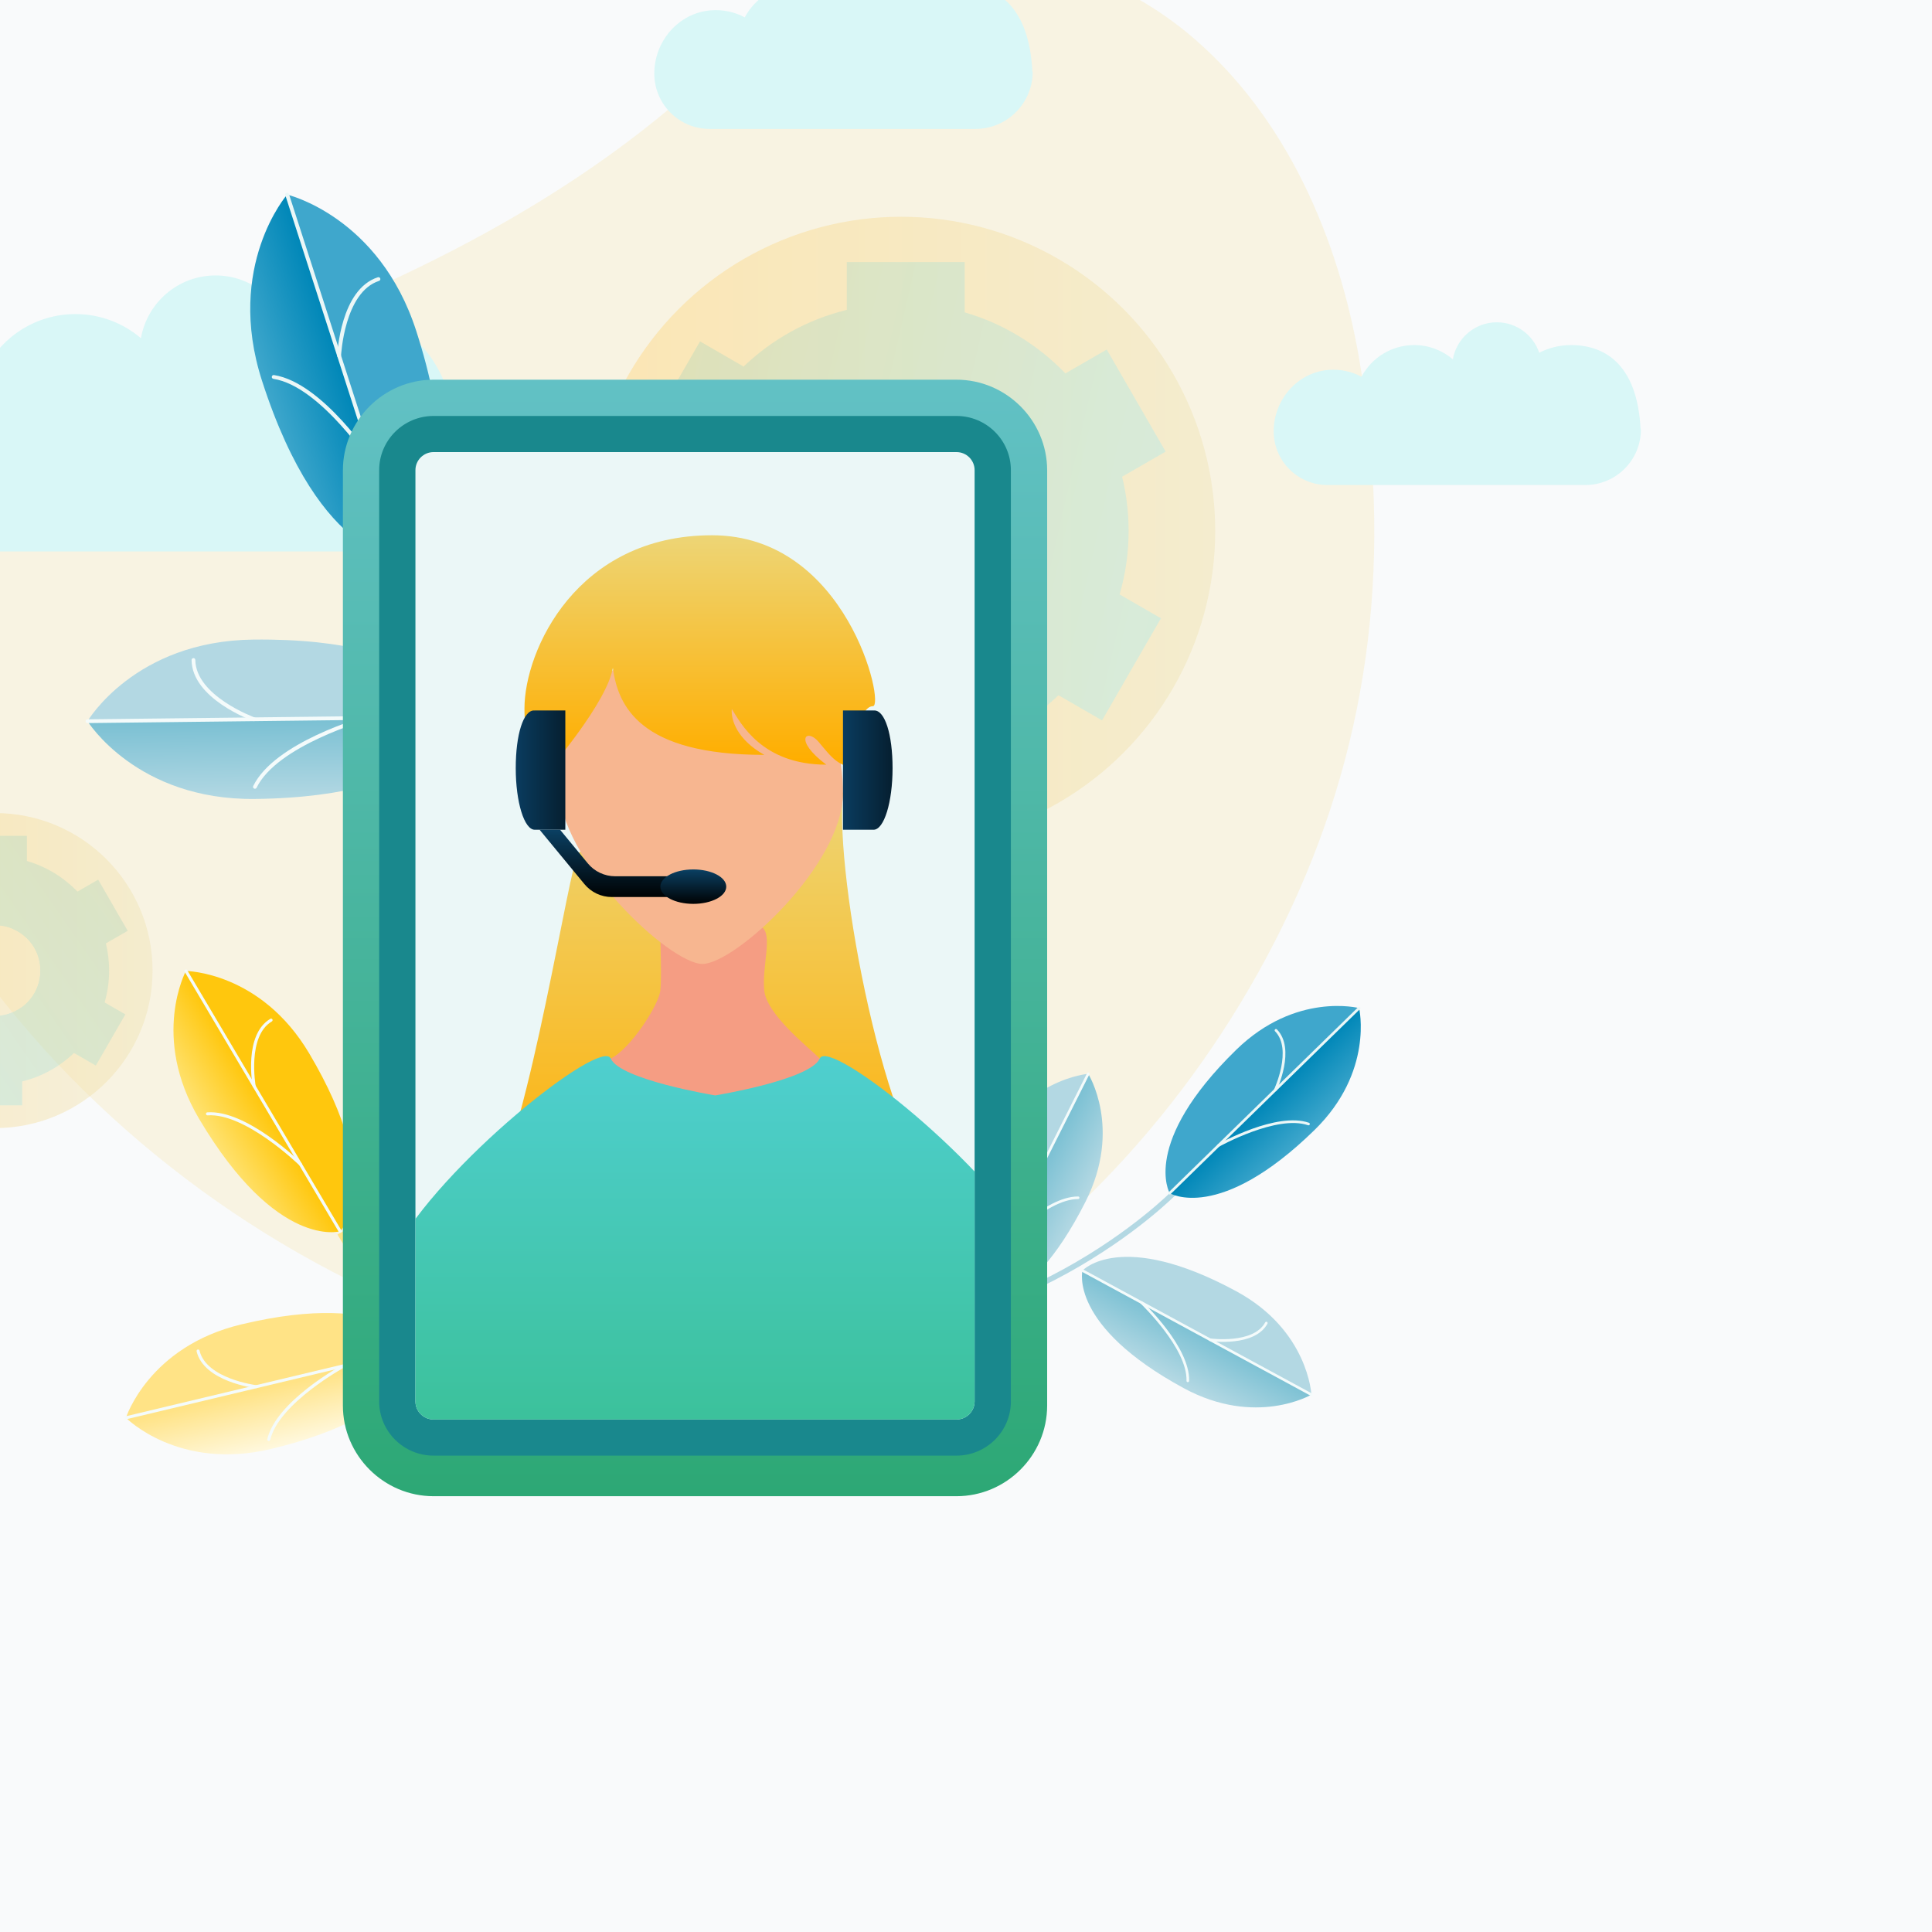 <?xml version="1.0" encoding="utf-8"?>
<!-- Generator: Adobe Illustrator 27.5.0, SVG Export Plug-In . SVG Version: 6.00 Build 0)  -->
<svg version="1.1" id="Layer_1" xmlns="http://www.w3.org/2000/svg" xmlns:xlink="http://www.w3.org/1999/xlink" x="0px" y="0px"
	 viewBox="100 100 400 400" style="enable-background:new 0 0 500 500;" xml:space="preserve">
<rect style="fill:#F9FAFB;" width="500" height="500"/>
<g>
	<path style="opacity:0.3;fill:#F5E2A7;" d="M291.337,374.175c33.003-19.961,59.512-50.957,75.804-85.779
		c16.974-36.279,21.053-74.31,14.287-113.952c-4.298-25.181-15.08-50.099-34.491-66.705c-14.766-12.632-33.951-18.839-53.27-17.275
		c-23.462,1.899-31.734,11.023-48.834,26.59c-30.923,28.15-70.076,45.55-109.59,59.236c-13.207,4.575-26.672,8.85-38.632,16.084
		c-11.96,7.234-22.483,17.9-26.429,31.309c-4.972,16.897,1.151,35.044,9.202,50.709c19.542,38.021,51.6,69.091,89.372,88.869
		C206.047,382.787,253.124,397.286,291.337,374.175z"/>
	<g>
		<path style="fill:#D9F7F7;" d="M439.672,188.912c-0.631-12.871-6.843-17.469-14.425-17.469c-2.368,0-4.597,0.58-6.571,1.587
			c-1.235-3.662-4.69-6.302-8.768-6.302c-4.568,0-8.353,3.31-9.112,7.66c-2.157-1.833-4.947-2.945-8-2.945
			c-4.729,0-8.833,2.656-10.914,6.556c-2.008-1.072-4.344-1.61-6.822-1.412c-6.487,0.519-11.355,6.2-11.355,12.707
			c0,6.144,4.98,11.124,11.124,11.124h53.399c6.355,0,11.506-5.151,11.506-11.506H439.672z"/>
		<path style="fill:#D9F7F7;" d="M313.741,114.84c-0.65-13.263-7.051-18-14.863-18c-2.44,0-4.737,0.597-6.77,1.635
			c-1.273-3.773-4.833-6.494-9.035-6.494c-4.706,0-8.607,3.411-9.389,7.893c-2.223-1.889-5.097-3.035-8.243-3.035
			c-4.872,0-9.102,2.737-11.246,6.755c-2.069-1.104-4.476-1.659-7.029-1.455c-6.684,0.535-11.701,6.388-11.701,13.094
			c0,6.33,5.132,11.462,11.462,11.462h55.023c6.548,0,11.856-5.308,11.856-11.856H313.741z"/>
		<path style="fill:#D9F7F7;" d="M195.123,194.658c-1.07-21.833-11.607-29.631-24.468-29.631c-4.017,0-7.797,0.983-11.145,2.692
			c-2.095-6.211-7.955-10.69-14.874-10.69c-7.747,0-14.169,5.615-15.456,12.994c-3.659-3.11-8.391-4.996-13.569-4.996
			c-8.021,0-14.984,4.505-18.513,11.12c-3.407-1.818-7.369-2.732-11.572-2.396c-11.004,0.88-19.262,10.516-19.262,21.555
			c0,10.421,8.448,18.869,18.869,18.869h90.578c10.779,0,19.517-8.738,19.517-19.517L195.123,194.658z"/>
	</g>
	<g>
		<linearGradient id="SVGID_1_" gradientUnits="userSpaceOnUse" x1="221.517" y1="209.918" x2="351.597" y2="209.918">
			<stop  offset="0.03" style="stop-color:#FFD270"/>
			<stop  offset="1" style="stop-color:#EDE1AF"/>
		</linearGradient>
		<circle style="opacity:0.4;fill:url(#SVGID_1_);" cx="286.557" cy="209.918" r="65.04"/>
		<g style="opacity:0.3;">
			
				<linearGradient id="SVGID_00000053506281763933723090000008080941534161594281_" gradientUnits="userSpaceOnUse" x1="343.69" y1="223.059" x2="235.073" y2="198.077">
				<stop  offset="0" style="stop-color:#91ECFF"/>
				<stop  offset="1" style="stop-color:#9DD1BB"/>
			</linearGradient>
			<path style="fill:url(#SVGID_00000053506281763933723090000008080941534161594281_);" d="M332.321,198.7
				c-1.99-8.178-6.12-15.507-11.746-21.393c-5.654-5.873-12.803-10.306-20.845-12.639c-4.185-1.221-8.604-1.866-13.174-1.866
				c-3.87,0-7.643,0.467-11.239,1.358c-8.165,1.99-15.493,6.107-21.366,11.733c-5.887,5.654-10.319,12.817-12.652,20.858
				c-1.221,4.172-1.866,8.59-1.866,13.16c0,3.87,0.467,7.63,1.345,11.225c2.003,8.179,6.134,15.506,11.76,21.393
				c5.654,5.887,12.803,10.306,20.845,12.639c4.186,1.221,8.604,1.866,13.174,1.866c3.87,0,7.63-0.467,11.225-1.345
				c8.165-2.004,15.493-6.12,21.366-11.747c5.901-5.667,10.319-12.831,12.652-20.872c1.221-4.172,1.866-8.59,1.866-13.16
				C333.666,206.041,333.2,202.295,332.321,198.7z M286.557,228.67c-2.621,0-5.118-0.535-7.396-1.509
				c-2.168-0.933-4.117-2.264-5.777-3.883c-2.95-2.923-4.94-6.807-5.448-11.143c-0.096-0.727-0.137-1.468-0.137-2.223
				c0-1.619,0.206-3.197,0.59-4.707c1.084-4.172,3.568-7.794,6.93-10.306c1.853-1.386,3.966-2.429,6.258-3.06
				c1.578-0.439,3.252-0.673,4.981-0.673c2.621,0,5.118,0.535,7.396,1.51c2.168,0.933,4.13,2.264,5.777,3.897
				c2.95,2.909,4.926,6.779,5.434,11.115c0.096,0.727,0.137,1.468,0.137,2.223c0,1.633-0.206,3.225-0.604,4.734
				c-1.084,4.172-3.554,7.781-6.916,10.292c-1.839,1.386-3.952,2.429-6.244,3.06C289.96,228.436,288.286,228.67,286.557,228.67z"/>
			<g>
				<g>
					
						<linearGradient id="SVGID_00000165945715368690446590000012546935213877673895_" gradientUnits="userSpaceOnUse" x1="338.578" y1="245.288" x2="229.96" y2="220.306">
						<stop  offset="0" style="stop-color:#91ECFF"/>
						<stop  offset="1" style="stop-color:#9DD1BB"/>
					</linearGradient>
					<path style="fill:url(#SVGID_00000165945715368690446590000012546935213877673895_);" d="M279.16,227.16l-5.777,3.335
						l-20.845,12.035l-8.563,4.94l-12.199-21.133l9.002-5.201l21.38-12.337l6.23-3.595c-0.384,1.509-0.59,3.088-0.59,4.707
						c0,0.755,0.041,1.496,0.137,2.223c0.508,4.336,2.498,8.22,5.448,11.143C275.044,224.896,276.992,226.227,279.16,227.16z"/>
				</g>
				<g>
					
						<linearGradient id="SVGID_00000157284351298513608970000009191916443645739706_" gradientUnits="userSpaceOnUse" x1="346.221" y1="212.057" x2="237.604" y2="187.075">
						<stop  offset="0" style="stop-color:#91ECFF"/>
						<stop  offset="1" style="stop-color:#9DD1BB"/>
					</linearGradient>
					<path style="fill:url(#SVGID_00000157284351298513608970000009191916443645739706_);" d="M281.576,191.838
						c-2.292,0.631-4.405,1.674-6.258,3.06c-3.362,2.511-5.846,6.134-6.93,10.306c-0.384,1.509-0.59,3.088-0.59,4.707
						c0,0.755,0.041,1.496,0.137,2.223l-5.777-3.335L241.3,196.751l-8.563-4.94l12.199-21.133l9.016,5.215l21.366,12.337
						L281.576,191.838z"/>
				</g>
				<g>
					
						<linearGradient id="SVGID_00000037650936094140127270000009476946913056025764_" gradientUnits="userSpaceOnUse" x1="351.458" y1="189.287" x2="242.84" y2="164.305">
						<stop  offset="0" style="stop-color:#91ECFF"/>
						<stop  offset="1" style="stop-color:#9DD1BB"/>
					</linearGradient>
					<path style="fill:url(#SVGID_00000037650936094140127270000009476946913056025764_);" d="M299.73,154.266v42.307
						c-1.647-1.633-3.609-2.964-5.777-3.897c-2.278-0.974-4.775-1.51-7.396-1.51c-1.729,0-3.403,0.233-4.981,0.673
						c-2.292,0.631-4.405,1.674-6.258,3.06v-40.633H299.73z"/>
				</g>
				<g>
					
						<linearGradient id="SVGID_00000042712364088767846070000009502923094318680498_" gradientUnits="userSpaceOnUse" x1="348.801" y1="200.839" x2="240.183" y2="175.857">
						<stop  offset="0" style="stop-color:#91ECFF"/>
						<stop  offset="1" style="stop-color:#9DD1BB"/>
					</linearGradient>
					<path style="fill:url(#SVGID_00000042712364088767846070000009502923094318680498_);" d="M341.337,193.499l-9.016,5.201
						l-21.366,12.337l-6.258,3.609c0.398-1.509,0.604-3.101,0.604-4.734c0-0.755-0.041-1.496-0.137-2.223
						c-0.508-4.336-2.484-8.206-5.434-11.115c-1.647-1.633-3.609-2.964-5.777-3.897l5.777-3.334l20.845-12.035l8.563-4.94
						L341.337,193.499z"/>
				</g>
				<g>
					
						<linearGradient id="SVGID_00000021811250762242817710000004331252232319110789_" gradientUnits="userSpaceOnUse" x1="341.162" y1="234.05" x2="232.545" y2="209.068">
						<stop  offset="0" style="stop-color:#91ECFF"/>
						<stop  offset="1" style="stop-color:#9DD1BB"/>
					</linearGradient>
					<path style="fill:url(#SVGID_00000021811250762242817710000004331252232319110789_);" d="M340.363,228.011l-12.199,21.133
						l-9.016-5.201l-21.366-12.337l-6.244-3.609c2.292-0.631,4.405-1.674,6.244-3.06c3.362-2.511,5.832-6.12,6.916-10.292
						c0.398-1.509,0.604-3.101,0.604-4.734c0-0.755-0.041-1.496-0.137-2.223l5.791,3.348l20.844,12.035L340.363,228.011z"/>
				</g>
				<g>
					
						<linearGradient id="SVGID_00000067956972703932519290000002117674655283229606_" gradientUnits="userSpaceOnUse" x1="335.923" y1="256.832" x2="227.305" y2="231.85">
						<stop  offset="0" style="stop-color:#91ECFF"/>
						<stop  offset="1" style="stop-color:#9DD1BB"/>
					</linearGradient>
					<path style="fill:url(#SVGID_00000067956972703932519290000002117674655283229606_);" d="M297.782,224.937v40.633h-24.399
						v-42.293c1.66,1.619,3.609,2.95,5.777,3.883c2.278,0.974,4.775,1.509,7.396,1.509c1.729,0,3.403-0.233,4.981-0.672
						C293.83,227.366,295.943,226.323,297.782,224.937z"/>
				</g>
			</g>
		</g>
	</g>
	<g>
		<g>
			<path style="fill:#FFE386;" d="M200.123,389.277c0.042-0.645,0.108-1.287,0.173-1.929
				c-19.274-15.457-28.847-32.275-29.004-32.557l-1.423,0.793C170.028,355.871,180.013,373.417,200.123,389.277z"/>
		</g>
		<g>
			<path style="fill:#FFC70D;" d="M138.497,301.031c0,0,15.48,0.119,25.534,17.089c16.105,27.185,6.391,36.798,6.391,36.798
				L138.497,301.031z"/>
			
				<linearGradient id="SVGID_00000177463853300239662730000013285114412272197021_" gradientUnits="userSpaceOnUse" x1="652.71" y1="216.633" x2="665.971" y2="216.633" gradientTransform="matrix(-0.86 0.51 0.51 0.86 605.657 -191.038)">
				<stop  offset="0.03" style="stop-color:#FFC70D"/>
				<stop  offset="1" style="stop-color:#FFE270"/>
			</linearGradient>
			<path style="fill:url(#SVGID_00000177463853300239662730000013285114412272197021_);" d="M138.497,301.031
				c0,0-7.333,13.634,2.721,30.604c16.105,27.185,29.203,23.283,29.203,23.283L138.497,301.031z"/>
			<g>
				<path style="fill:#F4FBFB;" d="M170.58,355.187c0.149-0.088,0.198-0.279,0.11-0.428l-31.924-53.887
					c-0.088-0.148-0.28-0.197-0.428-0.11c-0.148,0.088-0.197,0.28-0.109,0.428l31.924,53.887
					C170.24,355.227,170.432,355.276,170.58,355.187z"/>
			</g>
			<g>
				<path style="fill:#F4FBFB;" d="M162.359,341.31c0.022-0.013,0.044-0.031,0.064-0.05c0.121-0.123,0.119-0.322-0.004-0.442
					c-0.463-0.453-11.429-11.088-19.494-10.519c-0.171,0.012-0.302,0.161-0.289,0.334c0.012,0.172,0.162,0.301,0.334,0.289
					c7.788-0.55,18.901,10.233,19.012,10.342C162.085,341.365,162.241,341.38,162.359,341.31z"/>
			</g>
			<g>
				<path style="fill:#F4FBFB;" d="M152.784,325.147c0.109-0.065,0.172-0.192,0.148-0.325c-0.019-0.102-1.793-10.3,3.351-13.347
					c0.149-0.088,0.198-0.279,0.11-0.428c-0.088-0.148-0.279-0.197-0.428-0.109c-5.517,3.268-3.726,13.559-3.647,13.996
					c0.031,0.17,0.193,0.282,0.363,0.252C152.718,325.179,152.753,325.165,152.784,325.147z"/>
			</g>
		</g>
		<g>
			<path style="fill:#FFE386;" d="M126.076,393.537c0,0,4.694-14.752,23.879-19.334c30.733-7.34,37.041,4.784,37.041,4.784
				L126.076,393.537z"/>
			
				<linearGradient id="SVGID_00000067201983159347669260000009108603598926600374_" gradientUnits="userSpaceOnUse" x1="955.99" y1="332.285" x2="969.249" y2="332.285" gradientTransform="matrix(0.232 0.973 0.973 -0.232 -388.721 -466.344)">
				<stop  offset="0.03" style="stop-color:#FFE386"/>
				<stop  offset="1" style="stop-color:#FFF9E1"/>
			</linearGradient>
			<path style="fill:url(#SVGID_00000067201983159347669260000009108603598926600374_);" d="M126.076,393.537
				c0,0,10.854,11.039,30.038,6.457c30.733-7.34,30.882-21.006,30.882-21.006L126.076,393.537z"/>
			<g>
				<path style="fill:#F4FBFB;" d="M187.3,378.916c-0.04-0.168-0.209-0.271-0.377-0.231l-60.92,14.549
					c-0.168,0.04-0.271,0.208-0.231,0.377c0.04,0.168,0.209,0.271,0.376,0.231l60.92-14.549
					C187.237,379.252,187.34,379.084,187.3,378.916z"/>
			</g>
			<g>
				<path style="fill:#F4FBFB;" d="M171.611,382.662c-0.006-0.025-0.016-0.051-0.029-0.076c-0.082-0.152-0.272-0.209-0.424-0.126
					c-0.569,0.309-13.973,7.636-15.816,15.509c-0.039,0.167,0.065,0.336,0.233,0.375c0.168,0.039,0.336-0.065,0.375-0.233
					c1.779-7.601,15.368-15.027,15.504-15.101C171.583,382.941,171.643,382.797,171.611,382.662z"/>
			</g>
			<g>
				<path style="fill:#F4FBFB;" d="M153.338,387.026c-0.029-0.123-0.133-0.221-0.266-0.238c-0.103-0.012-10.369-1.335-11.758-7.15
					c-0.04-0.168-0.208-0.271-0.376-0.231c-0.168,0.04-0.271,0.208-0.231,0.376c1.489,6.237,11.85,7.572,12.29,7.625
					c0.171,0.02,0.326-0.101,0.348-0.273C153.349,387.099,153.347,387.061,153.338,387.026z"/>
			</g>
		</g>
	</g>
	<g>
		<g>
			<g>
				<path style="fill:#B3D8E3;" d="M256.455,301.078c-55.462-28.411-72.809-85.688-72.986-86.295
					c-0.126-0.432-0.583-0.682-1.01-0.553c-0.432,0.126-0.68,0.579-0.554,1.01c0.179,0.613,17.663,58.407,73.605,87.184
					C255.822,301.973,256.134,301.523,256.455,301.078z"/>
			</g>
			<g>
				<path style="fill:#B3D8E3;" d="M222.012,195.513c0,0,16.311,10.253,15.853,34.796c-0.734,39.317-17.307,43.139-17.307,43.139
					L222.012,195.513z"/>
				
					<linearGradient id="SVGID_00000160873302625783001820000003262893872250806179_" gradientUnits="userSpaceOnUse" x1="727.371" y1="235.128" x2="743.874" y2="235.128" gradientTransform="matrix(-1 -0.019 -0.019 1 952.91 13.001)">
					<stop  offset="0" style="stop-color:#7AC0D3"/>
					<stop  offset="1" style="stop-color:#B3D8E3"/>
				</linearGradient>
				<path style="fill:url(#SVGID_00000160873302625783001820000003262893872250806179_);" d="M222.012,195.513
					c0,0-16.682,9.637-17.14,34.18c-0.733,39.317,15.686,43.754,15.686,43.754L222.012,195.513z"/>
				<g>
					<path style="fill:#F4FBFB;" d="M220.551,273.837c0.215,0.004,0.392-0.167,0.396-0.382l1.454-77.935
						c0.004-0.215-0.167-0.392-0.382-0.396c-0.215-0.004-0.392,0.167-0.396,0.382l-1.454,77.935
						C220.165,273.656,220.336,273.833,220.551,273.837z"/>
				</g>
				<g>
					<path style="fill:#F4FBFB;" d="M220.925,253.767c0.033,0.001,0.067-0.003,0.1-0.011c0.208-0.052,0.336-0.263,0.285-0.471
						c-0.194-0.782-4.846-19.215-13.758-23.889c-0.189-0.099-0.425-0.027-0.525,0.164c-0.099,0.19-0.026,0.425,0.164,0.525
						c8.604,4.512,13.316,23.199,13.363,23.386C220.599,253.646,220.754,253.763,220.925,253.767z"/>
				</g>
				<g>
					<path style="fill:#F4FBFB;" d="M221.361,230.39c0.158,0.003,0.308-0.091,0.369-0.247c0.047-0.121,4.84-12.077,12.279-11.939
						c0.215,0.004,0.392-0.167,0.396-0.382c0.004-0.215-0.166-0.392-0.382-0.396c-7.979-0.149-12.815,11.918-13.017,12.432
						c-0.078,0.2,0.02,0.425,0.22,0.504C221.27,230.381,221.317,230.389,221.361,230.39z"/>
				</g>
			</g>
			<g>
				<path style="fill:#B3D8E3;" d="M118.121,249.316c0,0,9.756-16.613,34.301-16.897c39.321-0.454,43.642,15.996,43.642,15.996
					L118.121,249.316z"/>
				
					<linearGradient id="SVGID_00000015346167247251690230000011451727431210907310_" gradientUnits="userSpaceOnUse" x1="989.556" y1="180.62" x2="1006.058" y2="180.62" gradientTransform="matrix(0.012 1 1 -0.012 -34.988 -738.498)">
					<stop  offset="0" style="stop-color:#7AC0D3"/>
					<stop  offset="1" style="stop-color:#B3D8E3"/>
				</linearGradient>
				<path style="fill:url(#SVGID_00000015346167247251690230000011451727431210907310_);" d="M118.121,249.316
					c0,0,10.137,16.383,34.683,16.1c39.321-0.454,43.261-17.001,43.261-17.001L118.121,249.316z"/>
				<g>
					<path style="fill:#F4FBFB;" d="M196.453,248.411c-0.003-0.215-0.178-0.387-0.393-0.384l-77.943,0.901
						c-0.215,0.002-0.387,0.178-0.384,0.393c0.003,0.215,0.178,0.387,0.393,0.384l77.943-0.901
						C196.284,248.802,196.455,248.626,196.453,248.411z"/>
				</g>
				<g>
					<path style="fill:#F4FBFB;" d="M176.38,248.643c0-0.033-0.005-0.067-0.014-0.1c-0.058-0.207-0.273-0.328-0.479-0.27
						c-0.776,0.218-19.06,5.424-23.462,14.473c-0.093,0.192-0.014,0.426,0.18,0.52c0.193,0.094,0.426,0.013,0.52-0.18
						c4.25-8.737,22.786-14.011,22.972-14.063C176.27,248.973,176.383,248.814,176.38,248.643z"/>
				</g>
				<g>
					<path style="fill:#F4FBFB;" d="M153.002,248.913c-0.002-0.158-0.1-0.305-0.258-0.362c-0.122-0.044-12.218-4.473-12.304-11.912
						c-0.003-0.215-0.179-0.387-0.393-0.384c-0.215,0.003-0.387,0.178-0.384,0.393c0.092,7.979,12.299,12.449,12.82,12.635
						c0.202,0.072,0.424-0.033,0.497-0.235C152.995,249.004,153.002,248.958,153.002,248.913z"/>
				</g>
			</g>
		</g>
		<g>
			<path style="fill:#3FA7CC;" d="M159.447,140.291c0,0,19.074,4.477,26.735,28.235c12.273,38.06-2.406,47.207-2.406,47.207
				L159.447,140.291z"/>
			
				<linearGradient id="SVGID_00000151516863916418465450000003789258916194364561_" gradientUnits="userSpaceOnUse" x1="800.606" y1="191.451" x2="817.386" y2="191.451" gradientTransform="matrix(-0.952 0.307 0.307 0.952 874.792 -249.898)">
				<stop  offset="0" style="stop-color:#0087B8"/>
				<stop  offset="1" style="stop-color:#3FA7CC"/>
			</linearGradient>
			<path style="fill:url(#SVGID_00000151516863916418465450000003789258916194364561_);" d="M159.447,140.291
				c0,0-12.864,14.777-5.203,38.535c12.273,38.059,29.532,36.908,29.532,36.908L159.447,140.291z"/>
			<g>
				<path style="fill:#EBF7F7;" d="M183.897,216.11c0.208-0.067,0.322-0.29,0.255-0.498l-24.329-75.442
					c-0.067-0.208-0.29-0.322-0.498-0.255c-0.208,0.067-0.322,0.29-0.255,0.498l24.329,75.442
					C183.467,216.063,183.689,216.177,183.897,216.11z"/>
			</g>
			<g>
				<path style="fill:#EBF7F7;" d="M177.632,196.681c0.031-0.01,0.063-0.025,0.093-0.044c0.183-0.118,0.237-0.363,0.118-0.547
					c-0.445-0.688-11.005-16.882-21.119-18.436c-0.214-0.033-0.418,0.114-0.451,0.331c-0.033,0.216,0.115,0.417,0.331,0.451
					c9.766,1.5,20.467,17.918,20.573,18.083C177.278,196.673,177.466,196.735,177.632,196.681z"/>
			</g>
			<g>
				<path style="fill:#EBF7F7;" d="M170.335,174.053c0.153-0.049,0.266-0.189,0.274-0.359c0.005-0.132,0.669-13.214,7.869-15.536
					c0.208-0.067,0.322-0.29,0.255-0.498c-0.067-0.208-0.29-0.322-0.498-0.255c-7.723,2.491-8.392,15.694-8.416,16.255
					c-0.009,0.218,0.16,0.402,0.378,0.412C170.244,174.074,170.291,174.066,170.335,174.053z"/>
			</g>
		</g>
	</g>
	<g>
		<g>
			<g>
				<path style="fill:#B3D8E3;" d="M262.898,376.568c47.565,4.221,80.253-28.904,80.577-29.239c0.216-0.223,0.211-0.58-0.013-0.797
					c-0.22-0.217-0.58-0.211-0.797,0.013c-0.32,0.331-32.651,33.072-79.669,28.9C215.479,371.229,215.822,372.391,262.898,376.568z"
					/>
			</g>
			<g>
				<path style="fill:#B3D8E3;" d="M325.301,322.324c0,0-13.286,1.012-20.922,16.175c-12.232,24.291-3.324,31.974-3.324,31.974
					L325.301,322.324z"/>
				
					<linearGradient id="SVGID_00000032610833039242263370000003391052804424998570_" gradientUnits="userSpaceOnUse" x1="1120.873" y1="364.533" x2="1132.283" y2="364.533" gradientTransform="matrix(0.893 0.45 -0.45 0.893 -524.019 -483.371)">
					<stop  offset="0" style="stop-color:#7AC0D3"/>
					<stop  offset="1" style="stop-color:#B3D8E3"/>
				</linearGradient>
				<path style="fill:url(#SVGID_00000032610833039242263370000003391052804424998570_);" d="M325.301,322.324
					c0,0,7.098,11.277-0.538,26.44c-12.232,24.291-23.708,21.71-23.708,21.71L325.301,322.324z"/>
				<g>
					<path style="fill:#F4FBFB;" d="M300.934,370.714c-0.133-0.067-0.186-0.228-0.119-0.361l24.246-48.15
						c0.067-0.133,0.228-0.186,0.361-0.119c0.133,0.067,0.186,0.228,0.119,0.361l-24.246,48.15
						C301.228,370.728,301.066,370.781,300.934,370.714z"/>
				</g>
				<g>
					<path style="fill:#F4FBFB;" d="M307.177,358.314c-0.02-0.01-0.04-0.024-0.058-0.039c-0.111-0.099-0.121-0.269-0.022-0.38
						c0.371-0.416,9.162-10.193,16.122-10.178c0.147,0,0.269,0.121,0.268,0.27c-0.001,0.148-0.121,0.268-0.27,0.268
						c-6.719-0.014-15.629,9.898-15.718,9.998C307.416,358.346,307.283,358.368,307.177,358.314z"/>
				</g>
				<g>
					<path style="fill:#F4FBFB;" d="M314.45,343.872c-0.098-0.049-0.159-0.155-0.146-0.27c0.01-0.089,0.934-8.95-3.662-11.264
						c-0.133-0.067-0.186-0.228-0.119-0.361c0.067-0.133,0.228-0.186,0.361-0.119c4.929,2.482,3.997,11.424,3.954,11.804
						c-0.017,0.147-0.149,0.254-0.297,0.237C314.509,343.896,314.478,343.886,314.45,343.872z"/>
				</g>
			</g>
			<g>
				<path style="fill:#B3D8E3;" d="M371.509,388.748c0,0-0.61-13.31-15.536-21.4c-23.91-12.96-31.859-4.289-31.859-4.289
					L371.509,388.748z"/>
				
					<linearGradient id="SVGID_00000072268261122566962920000010884197474038587052_" gradientUnits="userSpaceOnUse" x1="1102.979" y1="-196.697" x2="1114.391" y2="-196.697" gradientTransform="matrix(-0.476 0.879 -0.879 -0.476 700.445 -687.563)">
					<stop  offset="0" style="stop-color:#7AC0D3"/>
					<stop  offset="1" style="stop-color:#B3D8E3"/>
				</linearGradient>
				<path style="fill:url(#SVGID_00000072268261122566962920000010884197474038587052_);" d="M371.509,388.748
					c0,0-11.486,6.754-26.411-1.336c-23.91-12.96-20.984-24.353-20.984-24.353L371.509,388.748z"/>
				<g>
					<path style="fill:#F4FBFB;" d="M323.877,362.931c0.071-0.131,0.234-0.179,0.365-0.108l47.395,25.689
						c0.131,0.071,0.179,0.234,0.108,0.365c-0.071,0.131-0.234,0.179-0.365,0.108l-47.395-25.689
						C323.854,363.224,323.806,363.061,323.877,362.931z"/>
				</g>
				<g>
					<path style="fill:#F4FBFB;" d="M336.082,369.546c0.011-0.02,0.025-0.039,0.041-0.057c0.102-0.108,0.273-0.113,0.38-0.011
						c0.405,0.384,9.911,9.466,9.687,16.422c-0.005,0.147-0.129,0.265-0.278,0.26c-0.148-0.005-0.265-0.129-0.26-0.278
						c0.217-6.716-9.422-15.921-9.519-16.013C336.044,369.784,336.026,369.651,336.082,369.546z"/>
				</g>
				<g>
					<path style="fill:#F4FBFB;" d="M350.299,377.252c0.052-0.096,0.16-0.154,0.274-0.138c0.089,0.013,8.917,1.204,11.369-3.32
						c0.071-0.131,0.234-0.179,0.365-0.108c0.131,0.071,0.179,0.234,0.108,0.365c-2.63,4.852-11.54,3.65-11.918,3.596
						c-0.147-0.021-0.249-0.157-0.228-0.304C350.273,377.31,350.284,377.279,350.299,377.252z"/>
				</g>
			</g>
		</g>
		<g>
			<path style="fill:#3FA7CC;" d="M381.388,308.718c0,0-13.113-3.412-25.463,8.652c-19.784,19.326-13.753,29.657-13.753,29.657
				L381.388,308.718z"/>
			
				<linearGradient id="SVGID_00000061470223864556875060000000790420446599245237_" gradientUnits="userSpaceOnUse" x1="1205.79" y1="208.573" x2="1217.395" y2="208.573" gradientTransform="matrix(0.699 0.715 -0.715 0.699 -331.634 -680.38)">
				<stop  offset="0" style="stop-color:#0087B8"/>
				<stop  offset="1" style="stop-color:#3FA7CC"/>
			</linearGradient>
			<path style="fill:url(#SVGID_00000061470223864556875060000000790420446599245237_);" d="M381.388,308.718
				c0,0,3.105,13.19-9.245,25.254c-19.784,19.326-29.971,13.055-29.971,13.055L381.388,308.718z"/>
			<g>
				<path style="fill:#EBF7F7;" d="M341.976,347.218c-0.106-0.108-0.104-0.281,0.005-0.387l39.216-38.309
					c0.108-0.106,0.281-0.103,0.387,0.005c0.106,0.108,0.104,0.281-0.005,0.387l-39.216,38.309
					C342.255,347.328,342.082,347.326,341.976,347.218z"/>
			</g>
			<g>
				<path style="fill:#EBF7F7;" d="M352.075,337.352c-0.016-0.016-0.03-0.036-0.043-0.057c-0.074-0.132-0.027-0.299,0.104-0.373
					c0.494-0.278,12.178-6.78,18.867-4.468c0.142,0.049,0.219,0.205,0.169,0.348c-0.05,0.143-0.205,0.218-0.348,0.169
					c-6.458-2.232-18.3,4.361-18.419,4.428C352.295,337.461,352.16,337.439,352.075,337.352z"/>
			</g>
			<g>
				<path style="fill:#EBF7F7;" d="M363.838,325.862c-0.078-0.079-0.102-0.201-0.052-0.308c0.039-0.082,3.853-8.3,0.196-12.043
					c-0.106-0.108-0.104-0.281,0.005-0.387c0.108-0.106,0.281-0.104,0.387,0.004c3.922,4.015,0.073,12.308-0.093,12.659
					c-0.065,0.136-0.227,0.195-0.364,0.13C363.887,325.904,363.86,325.884,363.838,325.862z"/>
			</g>
		</g>
	</g>
	<g>
		
			<linearGradient id="SVGID_00000037670910085185965530000001154677939064294579_" gradientUnits="userSpaceOnUse" x1="66.363" y1="300.947" x2="131.586" y2="300.947">
			<stop  offset="0.03" style="stop-color:#FFD270"/>
			<stop  offset="1" style="stop-color:#EDE1AF"/>
		</linearGradient>
		
			<circle style="opacity:0.4;fill:url(#SVGID_00000037670910085185965530000001154677939064294579_);" cx="98.975" cy="300.947" r="32.612"/>
		<g style="opacity:0.3;">
			
				<linearGradient id="SVGID_00000048466654494759037650000010881741243545395841_" gradientUnits="userSpaceOnUse" x1="121.713" y1="285.154" x2="72.173" y2="319.558">
				<stop  offset="0" style="stop-color:#9DD1BB"/>
				<stop  offset="1" style="stop-color:#91ECFF"/>
			</linearGradient>
			<path style="fill:url(#SVGID_00000048466654494759037650000010881741243545395841_);" d="M121.921,295.323
				c-0.998-4.101-3.069-7.775-5.89-10.727c-2.835-2.945-6.42-5.167-10.452-6.337c-2.099-0.612-4.314-0.936-6.605-0.936
				c-1.94,0-3.833,0.234-5.635,0.681c-4.094,0.998-7.768,3.062-10.713,5.883c-2.952,2.835-5.174,6.427-6.344,10.458
				c-0.612,2.092-0.936,4.307-0.936,6.599c0,1.94,0.234,3.826,0.674,5.628c1.005,4.101,3.076,7.775,5.897,10.727
				c2.835,2.952,6.42,5.167,10.452,6.337c2.099,0.612,4.314,0.936,6.605,0.936c1.94,0,3.826-0.234,5.628-0.674
				c4.094-1.005,7.768-3.069,10.713-5.89c2.959-2.842,5.174-6.434,6.344-10.465c0.612-2.092,0.936-4.307,0.936-6.599
				C122.596,299.004,122.362,297.125,121.921,295.323z M98.975,310.35c-1.314,0-2.567-0.268-3.709-0.757
				c-1.087-0.468-2.064-1.135-2.897-1.947c-1.479-1.465-2.477-3.413-2.732-5.587c-0.048-0.365-0.069-0.736-0.069-1.115
				c0-0.812,0.103-1.603,0.296-2.36c0.543-2.092,1.789-3.908,3.475-5.167c0.929-0.695,1.988-1.218,3.137-1.534
				c0.791-0.22,1.631-0.337,2.498-0.337c1.314,0,2.566,0.268,3.709,0.757c1.087,0.468,2.071,1.135,2.897,1.954
				c1.479,1.459,2.47,3.399,2.725,5.573c0.048,0.365,0.069,0.736,0.069,1.115c0,0.819-0.103,1.617-0.303,2.374
				c-0.544,2.092-1.782,3.901-3.468,5.16c-0.922,0.695-1.982,1.218-3.131,1.534C100.681,310.233,99.841,310.35,98.975,310.35z"/>
			<g>
				<g>
					
						<linearGradient id="SVGID_00000005252565353073644870000010383527037634430143_" gradientUnits="userSpaceOnUse" x1="120.596" y1="283.546" x2="71.056" y2="317.949">
						<stop  offset="0" style="stop-color:#9DD1BB"/>
						<stop  offset="1" style="stop-color:#91ECFF"/>
					</linearGradient>
					<path style="fill:url(#SVGID_00000005252565353073644870000010383527037634430143_);" d="M95.266,309.593l-2.897,1.672
						l-10.452,6.034l-4.293,2.477l-6.117-10.596l4.514-2.608l10.72-6.186l3.124-1.803c-0.193,0.757-0.296,1.548-0.296,2.36
						c0,0.378,0.021,0.75,0.069,1.115c0.255,2.174,1.252,4.122,2.732,5.587C93.202,308.458,94.179,309.125,95.266,309.593z"/>
				</g>
				<g>
					
						<linearGradient id="SVGID_00000070090861236165448590000004142062691303258273_" gradientUnits="userSpaceOnUse" x1="112.452" y1="271.818" x2="62.908" y2="306.223">
						<stop  offset="0" style="stop-color:#9DD1BB"/>
						<stop  offset="1" style="stop-color:#91ECFF"/>
					</linearGradient>
					<path style="fill:url(#SVGID_00000070090861236165448590000004142062691303258273_);" d="M96.477,291.882
						c-1.149,0.316-2.209,0.839-3.137,1.534c-1.686,1.259-2.931,3.076-3.475,5.167c-0.193,0.757-0.296,1.548-0.296,2.36
						c0,0.378,0.021,0.75,0.069,1.115l-2.897-1.672l-10.458-6.041l-4.294-2.477l6.117-10.596l4.521,2.615l10.713,6.186
						L96.477,291.882z"/>
				</g>
				<g>
					
						<linearGradient id="SVGID_00000163050335428722924250000003750277276535111316_" gradientUnits="userSpaceOnUse" x1="113.768" y1="273.713" x2="64.228" y2="308.116">
						<stop  offset="0" style="stop-color:#9DD1BB"/>
						<stop  offset="1" style="stop-color:#91ECFF"/>
					</linearGradient>
					<path style="fill:url(#SVGID_00000163050335428722924250000003750277276535111316_);" d="M105.58,273.043v21.213
						c-0.826-0.819-1.81-1.486-2.897-1.954c-1.142-0.488-2.395-0.757-3.709-0.757c-0.867,0-1.707,0.117-2.498,0.337
						c-1.149,0.316-2.209,0.839-3.137,1.534v-20.374H105.58z"/>
				</g>
				<g>
					
						<linearGradient id="SVGID_00000080907618577128082390000010181606626671194244_" gradientUnits="userSpaceOnUse" x1="122.832" y1="286.766" x2="73.292" y2="321.168">
						<stop  offset="0" style="stop-color:#9DD1BB"/>
						<stop  offset="1" style="stop-color:#91ECFF"/>
					</linearGradient>
					<path style="fill:url(#SVGID_00000080907618577128082390000010181606626671194244_);" d="M126.442,292.715l-4.521,2.608
						l-10.713,6.186l-3.137,1.81c0.2-0.757,0.303-1.555,0.303-2.374c0-0.378-0.021-0.75-0.069-1.115
						c-0.255-2.174-1.245-4.115-2.725-5.573c-0.826-0.819-1.81-1.486-2.897-1.954l2.897-1.672l10.452-6.034l4.293-2.477
						L126.442,292.715z"/>
				</g>
				<g>
					
						<linearGradient id="SVGID_00000099658907344782084510000004049206949354091175_" gradientUnits="userSpaceOnUse" x1="130.971" y1="298.486" x2="81.432" y2="332.888">
						<stop  offset="0" style="stop-color:#9DD1BB"/>
						<stop  offset="1" style="stop-color:#91ECFF"/>
					</linearGradient>
					<path style="fill:url(#SVGID_00000099658907344782084510000004049206949354091175_);" d="M125.953,310.02l-6.117,10.596
						l-4.521-2.608l-10.713-6.186l-3.131-1.81c1.149-0.316,2.209-0.839,3.131-1.534c1.686-1.259,2.924-3.069,3.468-5.16
						c0.2-0.757,0.303-1.555,0.303-2.374c0-0.378-0.021-0.75-0.069-1.115l2.904,1.679l10.452,6.034L125.953,310.02z"/>
				</g>
				<g>
					
						<linearGradient id="SVGID_00000134236539043246254130000011388668877222345353_" gradientUnits="userSpaceOnUse" x1="129.661" y1="296.599" x2="80.121" y2="331.002">
						<stop  offset="0" style="stop-color:#9DD1BB"/>
						<stop  offset="1" style="stop-color:#91ECFF"/>
					</linearGradient>
					<path style="fill:url(#SVGID_00000134236539043246254130000011388668877222345353_);" d="M104.603,308.478v20.373H92.369
						v-21.206c0.833,0.812,1.81,1.479,2.897,1.947c1.142,0.489,2.394,0.757,3.709,0.757c0.867,0,1.706-0.117,2.498-0.337
						C102.621,309.696,103.681,309.173,104.603,308.478z"/>
				</g>
			</g>
		</g>
	</g>
	<g>
		
			<linearGradient id="SVGID_00000100385027718763510470000003285315802983047579_" gradientUnits="userSpaceOnUse" x1="243.897" y1="409.773" x2="243.897" y2="178.611">
			<stop  offset="0" style="stop-color:#2DA875"/>
			<stop  offset="1" style="stop-color:#62C1C5"/>
		</linearGradient>
		<path style="fill:url(#SVGID_00000100385027718763510470000003285315802983047579_);" d="M316.801,391
			c0,10.326-8.448,18.774-18.774,18.774H189.767c-10.326,0-18.774-8.448-18.774-18.774V197.385c0-10.325,8.448-18.774,18.774-18.774
			h108.261c10.326,0,18.774,8.448,18.774,18.774V391z"/>
		<path style="fill:#19888D;" d="M189.766,401.371c-6.211,0-11.264-5.032-11.264-11.218V197.338c0-6.186,5.053-11.218,11.264-11.218
			h108.261c6.212,0,11.264,5.032,11.264,11.218v192.815c0,6.186-5.053,11.218-11.264,11.218H189.766z"/>
		<g>
			<defs>
				<path id="SVGID_00000038403323374414558320000006005131814163276672_" d="M189.766,393.892c-2.071,0-3.755-1.678-3.755-3.739
					V197.338c0-2.062,1.684-3.739,3.755-3.739h108.261c2.071,0,3.755,1.677,3.755,3.739v192.815c0,2.061-1.684,3.739-3.755,3.739
					H189.766z"/>
			</defs>
			<use xlink:href="#SVGID_00000038403323374414558320000006005131814163276672_"  style="overflow:visible;fill:#EBF7F7;"/>
			<clipPath id="SVGID_00000086652532606207466730000006842208358008926344_">
				<use xlink:href="#SVGID_00000038403323374414558320000006005131814163276672_"  style="overflow:visible;"/>
			</clipPath>
			<g style="clip-path:url(#SVGID_00000086652532606207466730000006842208358008926344_);">
				
					<linearGradient id="SVGID_00000092448708036657142130000006661744626954548631_" gradientUnits="userSpaceOnUse" x1="248.196" y1="356.642" x2="248.196" y2="262.93">
					<stop  offset="0.03" style="stop-color:#FFAE00"/>
					<stop  offset="1" style="stop-color:#EDD576"/>
				</linearGradient>
				<path style="fill:url(#SVGID_00000092448708036657142130000006661744626954548631_);" d="M219.723,276.719
					c-1.966,2.622-9.801,55.861-18.485,71.919c-8.684,16.057,101.298,3.927,94.062-1.701c-11.797-9.176-22.548-65.43-20.769-82.753
					C256.32,258.448,221.69,274.097,219.723,276.719z"/>
				<path style="fill:#F59D83;" d="M244.88,291.629c-2.054,0-8.144-1.664-8.157,1.3c-0.013,2.964,0.287,9.13,0,12.107
					c-0.287,2.977-6.185,12.153-10.282,14.119c-4.096,1.966,13.248,12.453,21.616,12.453c8.368,0,23.961-10.159,21.667-12.453
					c-2.294-2.294-11.005-9.068-11.497-14.119c-0.491-5.052,1.81-11.442-0.491-13.08C255.436,290.318,244.88,291.629,244.88,291.629
					z"/>
				<path style="fill:#F7B690;" d="M246.593,228.796c-13.503,0-30.965,17.694-30.965,33.526c0,15.832,23.049,37.251,29.801,37.251
					s29.103-20.488,29.103-35.389C274.531,249.284,265.985,228.796,246.593,228.796z"/>
				
					<linearGradient id="SVGID_00000178906198058541177100000000792044231493393083_" gradientUnits="userSpaceOnUse" x1="244.88" y1="258.99" x2="244.88" y2="210.819">
					<stop  offset="0.03" style="stop-color:#FFAE00"/>
					<stop  offset="1" style="stop-color:#EDD576"/>
				</linearGradient>
				<path style="fill:url(#SVGID_00000178906198058541177100000000792044231493393083_);" d="M226.887,238.292
					c1.065,7.865,5.535,17.995,31.341,17.995c-5.653-3.195-6.93-7.286-6.718-9.503c1.774,2.806,6.165,11.531,19.56,11.531
					c-6.882-5.161-4.095-7.673-1.598-4.731c2.765,3.257,4.117,5.407,8.663,5.407c-1.966-5.161,0-12.78,2.581-12.78
					c2.581,0-5.284-35.391-33.302-35.391c-28.018,0-38.832,23.84-38.832,35.883c0,12.043,5.407,12.289,5.407,12.289
					S225.658,245.419,226.887,238.292z"/>
				
					<linearGradient id="SVGID_00000151523041086828295040000005341198906977068698_" gradientUnits="userSpaceOnUse" x1="206.78" y1="259.442" x2="217.045" y2="259.442">
					<stop  offset="0" style="stop-color:#0A3C5F"/>
					<stop  offset="1" style="stop-color:#051F30"/>
				</linearGradient>
				<path style="fill:url(#SVGID_00000151523041086828295040000005341198906977068698_);" d="M210.712,247.094
					c-0.055,0.04-0.108,0-0.164,0c-2.172,0-3.769,4.915-3.769,11.953c0,7.037,1.76,12.743,3.932,12.743h6.333v-24.696H210.712z"/>
				
					<linearGradient id="SVGID_00000061473190189857792940000002194198484035500170_" gradientUnits="userSpaceOnUse" x1="274.531" y1="259.442" x2="284.797" y2="259.442">
					<stop  offset="0" style="stop-color:#0A3C5F"/>
					<stop  offset="1" style="stop-color:#051F30"/>
				</linearGradient>
				<path style="fill:url(#SVGID_00000061473190189857792940000002194198484035500170_);" d="M280.864,247.094
					c0.055,0.04,0.108,0,0.164,0c2.172,0,3.768,4.915,3.768,11.953c0,7.037-1.76,12.743-3.932,12.743h-6.333v-24.696H280.864z"/>
				
					<linearGradient id="SVGID_00000006673199641104696960000012677856946815454882_" gradientUnits="userSpaceOnUse" x1="225.694" y1="285.722" x2="225.694" y2="271.79">
					<stop  offset="0" style="stop-color:#000203"/>
					<stop  offset="1" style="stop-color:#0A4063"/>
				</linearGradient>
				<path style="fill:url(#SVGID_00000006673199641104696960000012677856946815454882_);" d="M227.365,281.421
					c-2.194,0-4.273-0.98-5.668-2.673c-1.435-1.74-5.738-6.958-5.738-6.958h-4.242c0,0,6.964,8.445,9.285,11.259
					c1.396,1.692,3.475,2.673,5.668,2.673c3.251,0,13.003,0,13.003,0v-4.301C239.672,281.421,230.442,281.421,227.365,281.421z"/>
				
					<linearGradient id="SVGID_00000177483825258086316570000007986941197095781299_" gradientUnits="userSpaceOnUse" x1="243.543" y1="287.135" x2="243.543" y2="280.008">
					<stop  offset="0" style="stop-color:#000203"/>
					<stop  offset="1" style="stop-color:#0A4063"/>
				</linearGradient>
				<path style="fill:url(#SVGID_00000177483825258086316570000007986941197095781299_);" d="M250.363,283.571
					c0,1.968-3.053,3.564-6.82,3.564c-3.767,0-6.82-1.596-6.82-3.564s3.053-3.564,6.82-3.564
					C247.31,280.008,250.363,281.603,250.363,283.571z"/>
				
					<linearGradient id="SVGID_00000157988953041822153500000007532267090709746108_" gradientUnits="userSpaceOnUse" x1="248.083" y1="431.926" x2="248.083" y2="318.666">
					<stop  offset="0" style="stop-color:#32BA81"/>
					<stop  offset="1" style="stop-color:#4FCFCF"/>
				</linearGradient>
				<path style="fill:url(#SVGID_00000157988953041822153500000007532267090709746108_);" d="M314.62,359.299
					c-9.503-18.024-42.929-44.567-44.895-40.143c-1.947,4.38-21.263,7.575-21.642,7.637c-0.379-0.062-19.695-3.257-21.642-7.637
					c-1.966-4.424-35.391,22.12-44.895,40.143c-9.503,18.023-8.848,61.28-8.848,67.834c0,6.554,32.442,6.226,32.442,0
					c0-6.226-7.209-9.631-0.983-22.738c3.098-6.522,30.967-9.47,46.205-9.47c13.395,0,38.548,2.948,41.646,9.47
					c6.226,13.108-0.983,16.512-0.983,22.738c0,6.226,32.442,6.554,32.442,0C323.468,420.579,324.123,377.322,314.62,359.299z"/>
			</g>
		</g>
	</g>
</g>
</svg>
